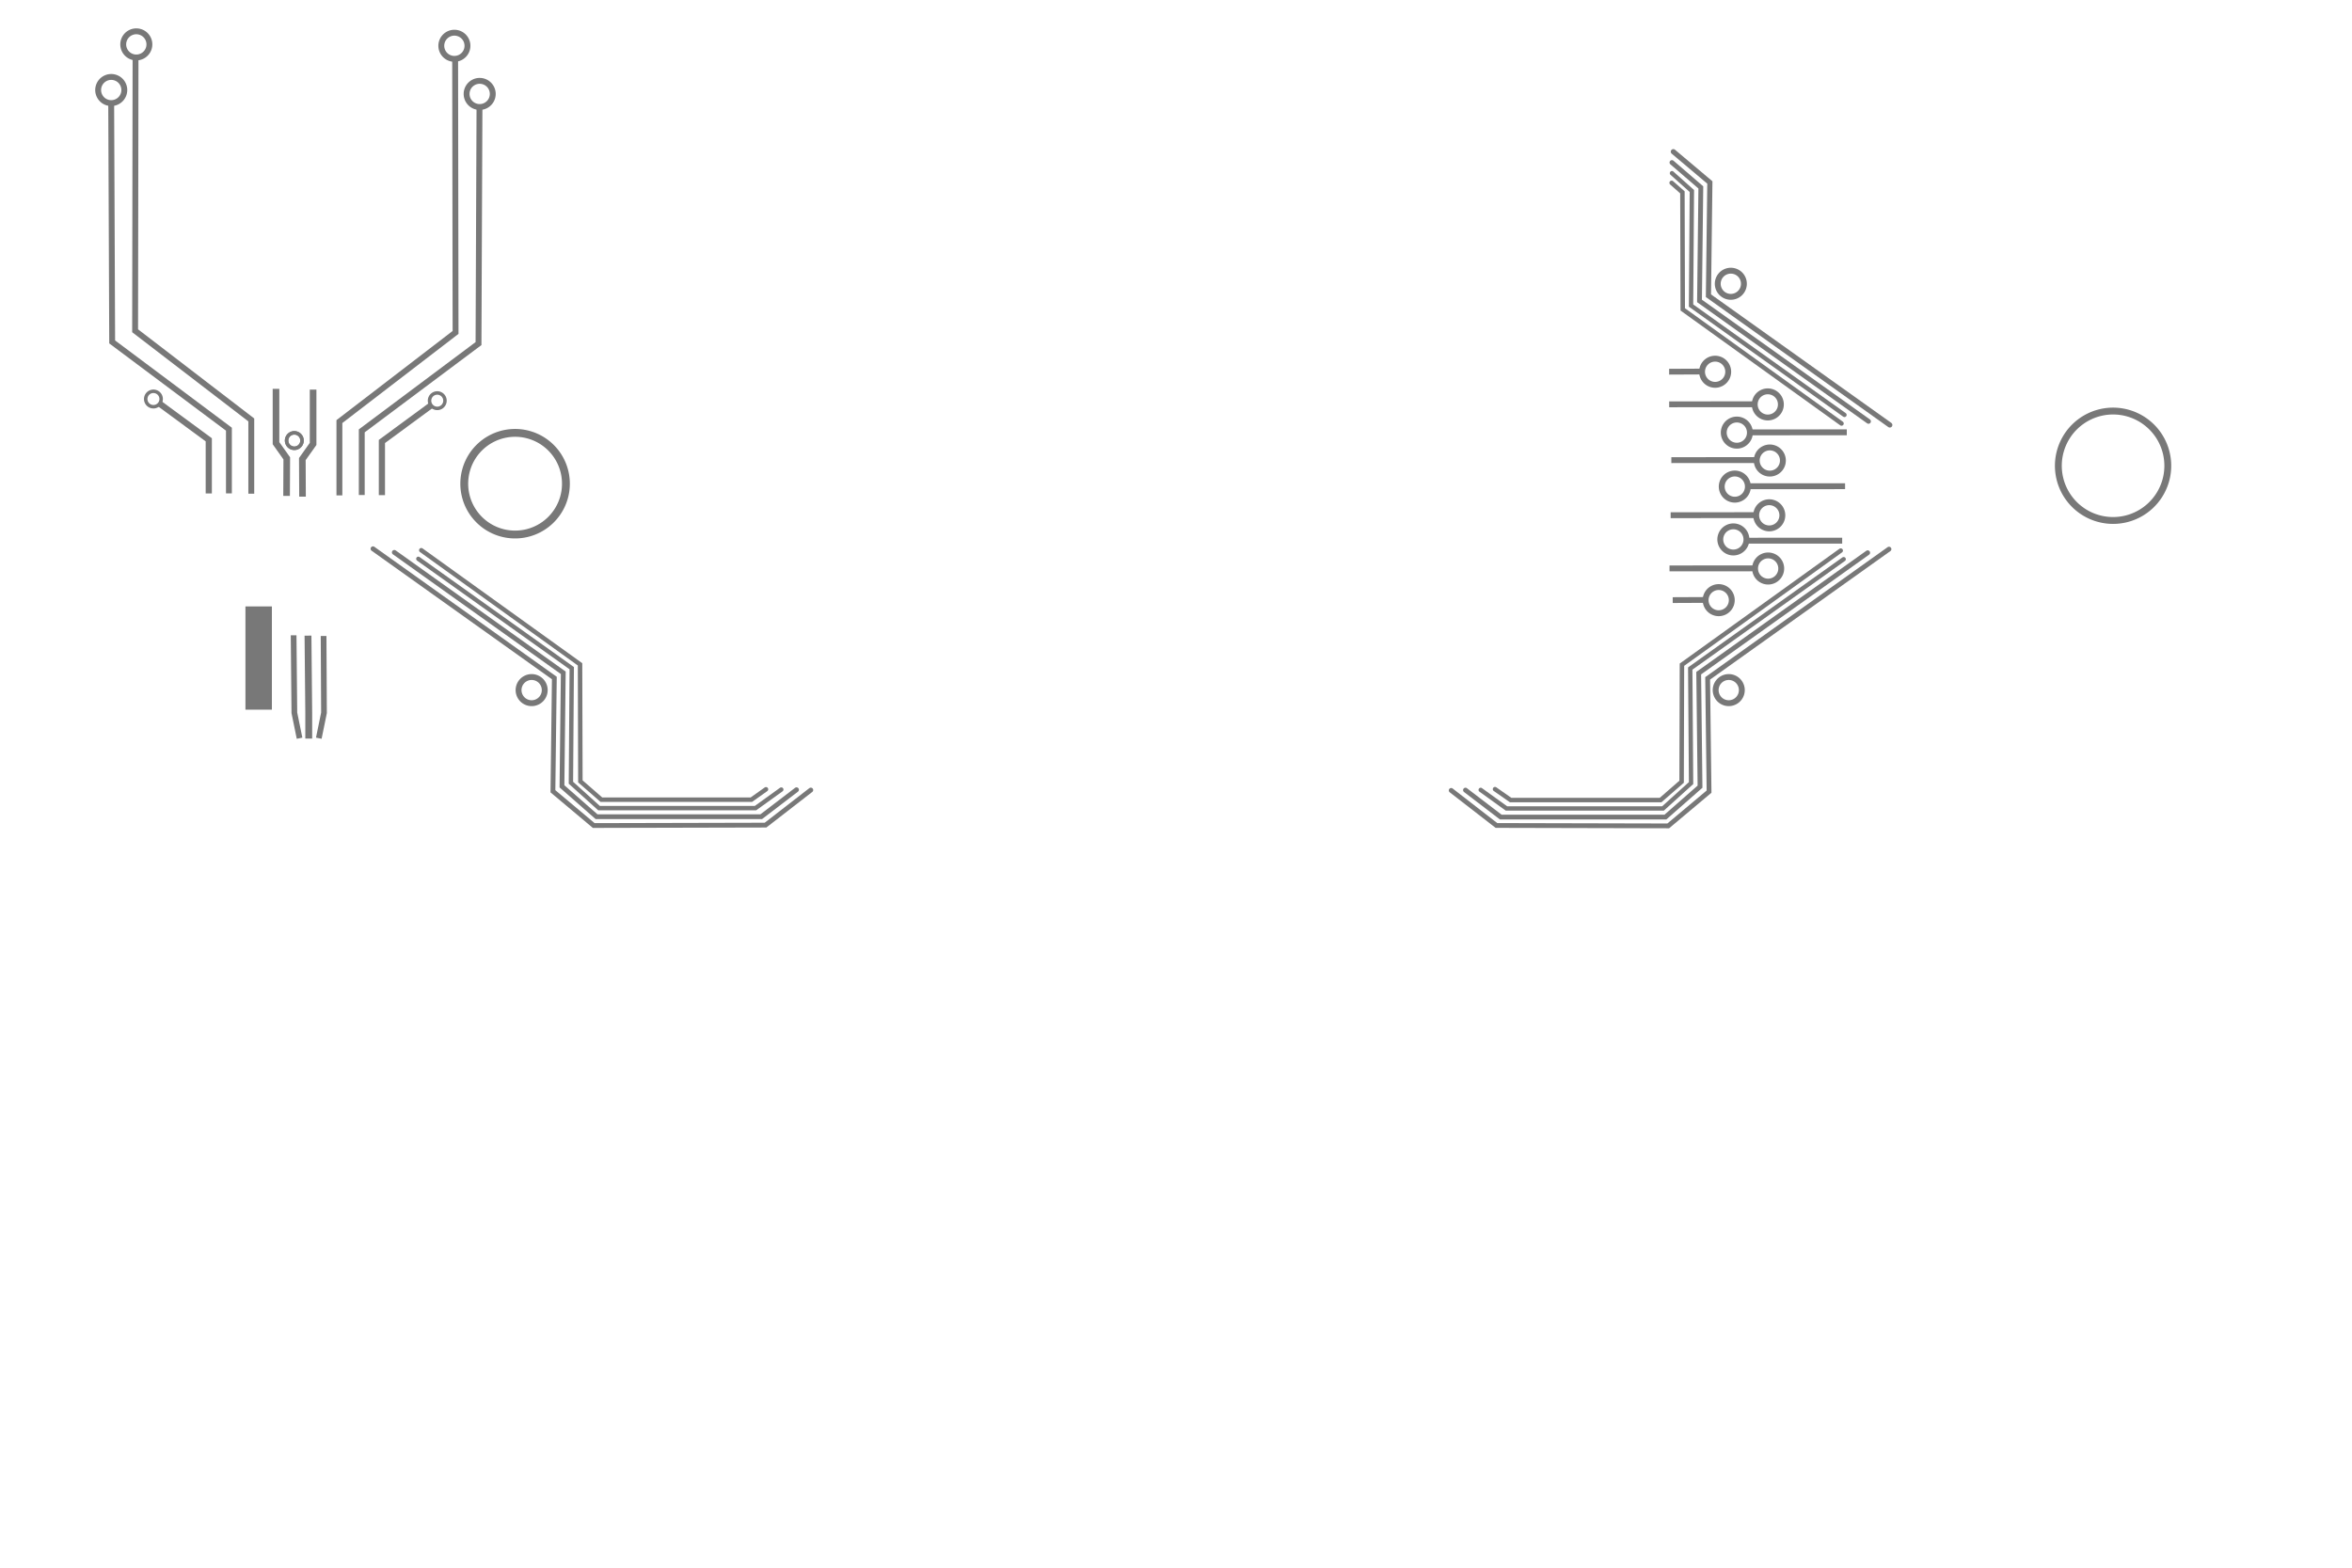 <?xml version="1.0" encoding="UTF-8" standalone="no"?>
<!-- Created with Inkscape (http://www.inkscape.org/) -->

<svg
   xmlns:dc="http://purl.org/dc/elements/1.1/"
   xmlns:cc="http://creativecommons.org/ns#"
   xmlns:rdf="http://www.w3.org/1999/02/22-rdf-syntax-ns#"
   xmlns:svg="http://www.w3.org/2000/svg"
   xmlns="http://www.w3.org/2000/svg"
   xmlns:sodipodi="http://sodipodi.sourceforge.net/DTD/sodipodi-0.dtd"
   xmlns:inkscape="http://www.inkscape.org/namespaces/inkscape"
   width="1200"
   height="800"
   id="svg2993"
   version="1.1"
   inkscape:version="0.48.3.1 r9886"
   sodipodi:docname="fondo_circuito.svg">
  <defs
     id="defs2995" />
  <sodipodi:namedview
     id="base"
     pagecolor="#ffffff"
     bordercolor="#666666"
     borderopacity="1.0"
     inkscape:pageopacity="0.0"
     inkscape:pageshadow="2"
     inkscape:zoom="1"
     inkscape:cx="595.7637"
     inkscape:cy="416.6063"
     inkscape:current-layer="layer1"
     inkscape:document-units="px"
     showgrid="false"
     inkscape:window-width="1855"
     inkscape:window-height="1056"
     inkscape:window-x="65"
     inkscape:window-y="24"
     inkscape:window-maximized="1" />
  <g
     id="layer1"
     inkscape:label="Layer 1"
     inkscape:groupmode="layer"
     transform="translate(0,-400)">
    <path
       style="fill:none;stroke:#787878;stroke-width:13.5;stroke-linecap:butt;stroke-linejoin:miter;stroke-miterlimit:4;stroke-opacity:1;stroke-dasharray:none"
       d="m 131.972,762.147 4e-5,-52.687"
       id="path2986"
       inkscape:connector-curvature="0"
       sodipodi:nodetypes="cc" />
    <path
       style="fill:none;stroke:#787878;stroke-width:2.275;stroke-linecap:round;stroke-linejoin:miter;stroke-miterlimit:4;stroke-opacity:1;stroke-dasharray:none;marker-start:none"
       d="m 214.933,680.782 81.006,58.232 0.175,59.728 10.713,9.338 76.522,5.6e-4 7.468,-5.306"
       id="path3984"
       inkscape:connector-curvature="0"
       sodipodi:nodetypes="cccccc" />
    <path
       style="fill:none;stroke:#787878;stroke-width:2.221;stroke-linecap:round;stroke-linejoin:miter;stroke-miterlimit:4;stroke-opacity:1;stroke-dasharray:none"
       d="m 213.432,685.174 78.278,55.798 -0.422,58.463 14.327,12.944 79.858,5.5e-4 13.146,-9.471"
       id="path3984-5"
       inkscape:connector-curvature="0"
       sodipodi:nodetypes="cccccc" />
    <path
       style="fill:none;stroke:#787878;stroke-width:2.446;stroke-linecap:round;stroke-linejoin:miter;stroke-miterlimit:4;stroke-opacity:1;stroke-dasharray:none"
       d="m 201.173,681.878 86.216,61.456 -0.673,57.933 17.655,15.507 83.998,6.1e-4 18.021,-13.764"
       id="path3984-5-4"
       inkscape:connector-curvature="0"
       sodipodi:nodetypes="cccccc" />
    <path
       style="fill:none;stroke:#787878;stroke-width:2.446;stroke-linecap:round;stroke-linejoin:miter;stroke-miterlimit:4;stroke-opacity:1;stroke-dasharray:none"
       d="m 190.302,680.034 92.53,65.957 -0.722,57.801 20.823,17.476 87.649,-0.208 23.091,-17.898"
       id="path3984-5-4-1"
       inkscape:connector-curvature="0"
       sodipodi:nodetypes="cccccc" />
    <path
       style="fill:none;stroke:#787878;stroke-width:2.275;stroke-linecap:round;stroke-linejoin:miter;stroke-miterlimit:4;stroke-opacity:1;stroke-dasharray:none;marker-start:none"
       d="m 939.144,680.965 -81.006,58.232 -0.175,59.728 -10.713,9.338 -76.522,5.6e-4 -7.968,-5.556"
       id="path3984-0"
       inkscape:connector-curvature="0"
       sodipodi:nodetypes="cccccc" />
    <path
       style="fill:none;stroke:#787878;stroke-width:2.221;stroke-linecap:round;stroke-linejoin:miter;stroke-miterlimit:4;stroke-opacity:1;stroke-dasharray:none"
       d="m 940.644,685.357 -78.278,55.798 0.422,58.463 -14.327,12.944 -79.858,5.5e-4 -13.146,-9.471"
       id="path3984-5-9"
       inkscape:connector-curvature="0"
       sodipodi:nodetypes="cccccc" />
    <path
       style="fill:none;stroke:#787878;stroke-width:2.446;stroke-linecap:round;stroke-linejoin:miter;stroke-miterlimit:4;stroke-opacity:1;stroke-dasharray:none"
       d="m 952.903,682.06 -86.216,61.456 0.673,57.933 -17.655,15.507 -83.998,6.1e-4 -18.021,-13.764"
       id="path3984-5-4-9"
       inkscape:connector-curvature="0"
       sodipodi:nodetypes="cccccc" />
    <path
       style="fill:none;stroke:#787878;stroke-width:2.446;stroke-linecap:round;stroke-linejoin:miter;stroke-miterlimit:4;stroke-opacity:1;stroke-dasharray:none"
       d="m 963.774,680.216 -92.53,65.957 0.722,57.801 -20.823,17.476 -87.649,-0.208 -23.091,-17.898"
       id="path3984-5-4-1-1"
       inkscape:connector-curvature="0"
       sodipodi:nodetypes="cccccc" />
    <path
       style="fill:none;stroke:#787878;stroke-width:2.275;stroke-linecap:round;stroke-linejoin:miter;stroke-miterlimit:4;stroke-opacity:1;stroke-dasharray:none;marker-start:none"
       d="m 939.555,616.119 -81.006,-58.232 -0.175,-59.728 -5.505,-4.859"
       id="path3984-0-1"
       inkscape:connector-curvature="0"
       sodipodi:nodetypes="cccc" />
    <path
       style="fill:none;stroke:#787878;stroke-width:2.221;stroke-linecap:round;stroke-linejoin:miter;stroke-miterlimit:4;stroke-opacity:1;stroke-dasharray:none"
       d="m 941.055,611.727 -78.278,-55.798 0.422,-58.463 -10.16,-9.09"
       id="path3984-5-9-5"
       inkscape:connector-curvature="0"
       sodipodi:nodetypes="cccc" />
    <path
       style="fill:none;stroke:#787878;stroke-width:2.446;stroke-linecap:round;stroke-linejoin:miter;stroke-miterlimit:4;stroke-opacity:1;stroke-dasharray:none"
       d="m 953.314,615.023 -86.216,-61.456 0.673,-57.933 -14.738,-12.695"
       id="path3984-5-4-9-5"
       inkscape:connector-curvature="0"
       sodipodi:nodetypes="cccc" />
    <path
       style="fill:none;stroke:#787878;stroke-width:2.626;stroke-linecap:round;stroke-linejoin:miter;stroke-miterlimit:4;stroke-opacity:1;stroke-dasharray:none"
       d="m 964.185,616.867 -92.53,-65.957 0.722,-57.801 -18.635,-15.705"
       id="path3984-5-4-1-1-3"
       inkscape:connector-curvature="0"
       sodipodi:nodetypes="cccc" />
    <path
       sodipodi:type="arc"
       style="fill:none;stroke:#787878;stroke-width:3.5;stroke-linecap:round;stroke-linejoin:miter;stroke-miterlimit:10;stroke-opacity:1;stroke-dasharray:none"
       id="path4904"
       sodipodi:cx="892.91669"
       sodipodi:cy="249.58333"
       sodipodi:rx="27.916666"
       sodipodi:ry="27.916666"
       d="m 919.652,257.619 a 27.917,27.917 0 1 1 0.014,-0.046"
       transform="translate(185.151,388.215)"
       sodipodi:start="0.29198668"
       sodipodi:end="6.5734404"
       sodipodi:open="true" />
    <path
       sodipodi:type="arc"
       style="fill:none;stroke:#787878;stroke-width:12.546;stroke-linecap:round;stroke-linejoin:miter;stroke-miterlimit:10;stroke-opacity:1;stroke-dasharray:none"
       id="path4904-1"
       sodipodi:cx="892.91669"
       sodipodi:cy="249.58333"
       sodipodi:rx="27.916666"
       sodipodi:ry="27.916666"
       d="m 919.652,257.619 a 27.917,27.917 0 1 1 0.014,-0.046"
       transform="matrix(0.239,0,0,0.239,672.725,561.143)"
       sodipodi:start="0.29198668"
       sodipodi:end="6.5734404"
       sodipodi:open="true" />
    <path
       sodipodi:type="arc"
       style="fill:none;stroke:#787878;stroke-width:12.546;stroke-linecap:round;stroke-linejoin:miter;stroke-miterlimit:10;stroke-opacity:1;stroke-dasharray:none"
       id="path4904-1-1"
       sodipodi:cx="892.91669"
       sodipodi:cy="249.58333"
       sodipodi:rx="27.916666"
       sodipodi:ry="27.916666"
       d="m 919.652,257.619 a 27.917,27.917 0 1 1 0.014,-0.046"
       transform="matrix(0.239,0,0,0.239,689.554,575.384)"
       sodipodi:start="0.29198668"
       sodipodi:end="6.5734404"
       sodipodi:open="true" />
    <path
       sodipodi:type="arc"
       style="fill:none;stroke:#787878;stroke-width:12.546;stroke-linecap:round;stroke-linejoin:miter;stroke-miterlimit:10;stroke-opacity:1;stroke-dasharray:none"
       id="path4904-1-5"
       sodipodi:cx="892.91669"
       sodipodi:cy="249.58333"
       sodipodi:rx="27.916666"
       sodipodi:ry="27.916666"
       d="m 919.652,257.619 a 27.917,27.917 0 1 1 0.014,-0.046"
       transform="matrix(0.239,0,0,0.239,671.694,588.691)"
       sodipodi:start="0.29198668"
       sodipodi:end="6.5734404"
       sodipodi:open="true" />
    <path
       sodipodi:type="arc"
       style="fill:none;stroke:#787878;stroke-width:12.546;stroke-linecap:round;stroke-linejoin:miter;stroke-miterlimit:10;stroke-opacity:1;stroke-dasharray:none"
       id="path4904-1-1-1"
       sodipodi:cx="892.91669"
       sodipodi:cy="249.58333"
       sodipodi:rx="27.916666"
       sodipodi:ry="27.916666"
       d="m 919.652,257.619 a 27.917,27.917 0 1 1 0.014,-0.046"
       transform="matrix(0.239,0,0,0.239,689.273,603.342)"
       sodipodi:start="0.29198668"
       sodipodi:end="6.5734404"
       sodipodi:open="true" />
    <path
       sodipodi:type="arc"
       style="fill:none;stroke:#787878;stroke-width:12.546;stroke-linecap:round;stroke-linejoin:miter;stroke-miterlimit:10;stroke-opacity:1;stroke-dasharray:none"
       id="path4904-1-1-1-8"
       sodipodi:cx="892.91669"
       sodipodi:cy="249.58333"
       sodipodi:rx="27.916666"
       sodipodi:ry="27.916666"
       d="m 919.652,257.619 a 27.917,27.917 0 1 1 0.014,-0.046"
       transform="matrix(0.239,0,0,0.239,670.957,615.65)"
       sodipodi:start="0.29198668"
       sodipodi:end="6.5734404"
       sodipodi:open="true" />
    <path
       style="fill:none;stroke:#787878;stroke-width:3;stroke-linecap:butt;stroke-linejoin:miter;stroke-miterlimit:4;stroke-opacity:1;stroke-dasharray:none"
       d="m 890.66,675.919 49.23,-0.027"
       id="path5017"
       inkscape:connector-curvature="0"
       sodipodi:nodetypes="cc" />
    <path
       style="fill:none;stroke:#787878;stroke-width:3;stroke-linecap:butt;stroke-linejoin:miter;stroke-miterlimit:4;stroke-opacity:1;stroke-dasharray:none"
       d="m 892.135,648.138 49.23,-0.027"
       id="path5017-2"
       inkscape:connector-curvature="0"
       sodipodi:nodetypes="cc" />
    <path
       style="fill:none;stroke:#787878;stroke-width:3;stroke-linecap:butt;stroke-linejoin:miter;stroke-miterlimit:4;stroke-opacity:1;stroke-dasharray:none"
       d="m 893.01,620.638 49.23,-0.027"
       id="path5017-5"
       inkscape:connector-curvature="0"
       sodipodi:nodetypes="cc" />
    <path
       style="fill:none;stroke:#787878;stroke-width:2.997;stroke-linecap:butt;stroke-linejoin:miter;stroke-miterlimit:4;stroke-opacity:1;stroke-dasharray:none"
       d="m 852.373,662.912 43.576,-0.03"
       id="path5017-2-2"
       inkscape:connector-curvature="0"
       sodipodi:nodetypes="cc" />
    <path
       style="fill:none;stroke:#787878;stroke-width:2.997;stroke-linecap:butt;stroke-linejoin:miter;stroke-miterlimit:4;stroke-opacity:1;stroke-dasharray:none"
       d="m 852.726,634.805 43.576,-0.03"
       id="path5017-2-2-2"
       inkscape:connector-curvature="0"
       sodipodi:nodetypes="cc" />
    <path
       sodipodi:type="arc"
       style="fill:none;stroke:#787878;stroke-width:12.546;stroke-linecap:round;stroke-linejoin:miter;stroke-miterlimit:10;stroke-opacity:1;stroke-dasharray:none"
       id="path4904-1-9"
       sodipodi:cx="892.91669"
       sodipodi:cy="249.58333"
       sodipodi:rx="27.916666"
       sodipodi:ry="27.916666"
       d="m 919.652,257.619 a 27.917,27.917 0 1 1 0.014,-0.046"
       transform="matrix(0.239,0,0,0.239,669.661,485.185)"
       sodipodi:start="0.29198668"
       sodipodi:end="6.5734404"
       sodipodi:open="true" />
    <path
       sodipodi:type="arc"
       style="fill:none;stroke:#787878;stroke-width:12.546;stroke-linecap:round;stroke-linejoin:miter;stroke-miterlimit:10;stroke-opacity:1;stroke-dasharray:none"
       id="path4904-1-8"
       sodipodi:cx="892.91669"
       sodipodi:cy="249.58333"
       sodipodi:rx="27.916666"
       sodipodi:ry="27.916666"
       d="m 919.652,257.619 a 27.917,27.917 0 1 1 0.014,-0.046"
       transform="matrix(0.239,0,0,0.239,668.6,692.544)"
       sodipodi:start="0.29198668"
       sodipodi:end="6.5734404"
       sodipodi:open="true" />
    <path
       sodipodi:type="arc"
       style="fill:none;stroke:#787878;stroke-width:12.546;stroke-linecap:round;stroke-linejoin:miter;stroke-miterlimit:10;stroke-opacity:1;stroke-dasharray:none"
       id="path4904-1-0"
       sodipodi:cx="892.91669"
       sodipodi:cy="249.58333"
       sodipodi:rx="27.916666"
       sodipodi:ry="27.916666"
       d="m 919.652,257.619 a 27.917,27.917 0 1 1 0.014,-0.046"
       transform="matrix(0.239,0,0,0.239,57.837,692.544)"
       sodipodi:start="0.29198668"
       sodipodi:end="6.5734404"
       sodipodi:open="true" />
    <path
       sodipodi:type="arc"
       style="fill:none;stroke:#787878;stroke-width:12.546;stroke-linecap:round;stroke-linejoin:miter;stroke-miterlimit:10;stroke-opacity:1;stroke-dasharray:none"
       id="path4904-1-1-1-5"
       sodipodi:cx="892.91669"
       sodipodi:cy="249.58333"
       sodipodi:rx="27.916666"
       sodipodi:ry="27.916666"
       d="m 919.652,257.619 a 27.917,27.917 0 1 1 0.014,-0.046"
       transform="matrix(0.239,0,0,0.239,688.701,630.495)"
       sodipodi:start="0.29198668"
       sodipodi:end="6.5734404"
       sodipodi:open="true" />
    <path
       style="fill:none;stroke:#787878;stroke-width:2.997;stroke-linecap:butt;stroke-linejoin:miter;stroke-miterlimit:4;stroke-opacity:1;stroke-dasharray:none"
       d="m 851.8,690.065 43.576,-0.03"
       id="path5017-2-2-1"
       inkscape:connector-curvature="0"
       sodipodi:nodetypes="cc" />
    <path
       sodipodi:type="arc"
       style="fill:none;stroke:#787878;stroke-width:12.546;stroke-linecap:round;stroke-linejoin:miter;stroke-miterlimit:10;stroke-opacity:1;stroke-dasharray:none"
       id="path4904-1-1-1-6"
       sodipodi:cx="892.91669"
       sodipodi:cy="249.58333"
       sodipodi:rx="27.916666"
       sodipodi:ry="27.916666"
       d="m 919.652,257.619 a 27.917,27.917 0 1 1 0.014,-0.046"
       transform="matrix(0.239,0,0,0.239,688.524,546.759)"
       sodipodi:start="0.29198668"
       sodipodi:end="6.5734404"
       sodipodi:open="true" />
    <path
       style="fill:none;stroke:#787878;stroke-width:2.997;stroke-linecap:butt;stroke-linejoin:miter;stroke-miterlimit:4;stroke-opacity:1;stroke-dasharray:none"
       d="m 851.624,606.329 43.576,-0.03"
       id="path5017-2-2-26"
       inkscape:connector-curvature="0"
       sodipodi:nodetypes="cc" />
    <path
       sodipodi:type="arc"
       style="fill:none;stroke:#787878;stroke-width:12.546;stroke-linecap:round;stroke-linejoin:miter;stroke-miterlimit:10;stroke-opacity:1;stroke-dasharray:none"
       id="path4904-1-1-1-6-9"
       sodipodi:cx="892.91669"
       sodipodi:cy="249.58333"
       sodipodi:rx="27.916666"
       sodipodi:ry="27.916666"
       d="m 919.652,257.619 a 27.917,27.917 0 1 1 0.014,-0.046"
       transform="matrix(0.239,0,0,0.239,661.654,530.086)"
       sodipodi:start="0.29198668"
       sodipodi:end="6.5734404"
       sodipodi:open="true" />
    <path
       style="fill:none;stroke:#787878;stroke-width:2.95;stroke-linecap:butt;stroke-linejoin:miter;stroke-miterlimit:4;stroke-opacity:1;stroke-dasharray:none"
       d="m 851.601,589.679 16.752,-0.076"
       id="path5017-2-2-26-2"
       inkscape:connector-curvature="0"
       sodipodi:nodetypes="cc" />
    <path
       sodipodi:type="arc"
       style="fill:none;stroke:#787878;stroke-width:12.546;stroke-linecap:round;stroke-linejoin:miter;stroke-miterlimit:10;stroke-opacity:1;stroke-dasharray:none"
       id="path4904-1-1-1-6-9-7"
       sodipodi:cx="892.91669"
       sodipodi:cy="249.58333"
       sodipodi:rx="27.916666"
       sodipodi:ry="27.916666"
       d="m 919.652,257.619 a 27.917,27.917 0 1 1 0.014,-0.046"
       transform="matrix(0.239,0,0,0.239,663.477,646.637)"
       sodipodi:start="0.29198668"
       sodipodi:end="6.5734404"
       sodipodi:open="true" />
    <path
       style="fill:none;stroke:#787878;stroke-width:2.95;stroke-linecap:butt;stroke-linejoin:miter;stroke-miterlimit:4;stroke-opacity:1;stroke-dasharray:none"
       d="m 853.424,706.231 16.752,-0.076"
       id="path5017-2-2-26-2-9"
       inkscape:connector-curvature="0"
       sodipodi:nodetypes="cc" />
    <path
       style="fill:none;stroke:#787878;stroke-width:2.915;stroke-linecap:butt;stroke-linejoin:miter;stroke-miterlimit:4;stroke-opacity:1;stroke-dasharray:none"
       d="m 152.837,776.721 -2.652,-12.949 -0.38,-39.58"
       id="path3927-1-3"
       inkscape:connector-curvature="0"
       sodipodi:nodetypes="ccc" />
    <path
       style="fill:none;stroke:#787878;stroke-width:2.915;stroke-linecap:butt;stroke-linejoin:miter;stroke-miterlimit:4;stroke-opacity:1;stroke-dasharray:none"
       d="m 162.648,776.721 2.652,-12.949 -0.203,-39.227"
       id="path3927-1-3-0"
       inkscape:connector-curvature="0"
       sodipodi:nodetypes="ccc" />
    <path
       style="fill:none;stroke:#787878;stroke-width:3.5;stroke-linecap:butt;stroke-linejoin:miter;stroke-miterlimit:4;stroke-opacity:1;stroke-dasharray:none"
       d="m 157.521,776.898 0,-12.949 -0.38,-39.58"
       id="path3927-1-3-0-6"
       inkscape:connector-curvature="0"
       sodipodi:nodetypes="ccc" />
    <path
       sodipodi:type="arc"
       style="fill:none;stroke:#787878;stroke-width:4.308;stroke-linecap:round;stroke-linejoin:miter;stroke-miterlimit:10;stroke-opacity:1;stroke-dasharray:none"
       id="path4904-0"
       sodipodi:cx="892.91669"
       sodipodi:cy="249.58333"
       sodipodi:rx="27.916666"
       sodipodi:ry="27.916666"
       d="m 919.652,257.619 a 27.917,27.917 0 1 1 0.014,-0.046"
       transform="matrix(0.929,0,0,0.929,-566.748,415.079)"
       sodipodi:start="0.29198668"
       sodipodi:end="6.5734404"
       sodipodi:open="true" />
    <path
       style="fill:none;stroke:#787878;stroke-width:2.997;stroke-linecap:butt;stroke-linejoin:miter;stroke-miterlimit:4;stroke-opacity:1;stroke-dasharray:none"
       d="m 128.209,651.943 2e-5,-37.658 -59.273,-45.499 0.216,-138.736"
       id="path4456-3"
       inkscape:connector-curvature="0"
       sodipodi:nodetypes="cccc" />
    <path
       style="fill:none;stroke:#787878;stroke-width:2.997;stroke-linecap:butt;stroke-linejoin:miter;stroke-miterlimit:4;stroke-opacity:1;stroke-dasharray:none"
       d="m 116.797,651.77 1e-5,-32.752 -59.566,-44.535 -0.496,-121.375"
       id="path4456-2"
       inkscape:connector-curvature="0"
       sodipodi:nodetypes="cccc" />
    <path
       style="fill:none;stroke:#787878;stroke-width:3.156;stroke-linecap:butt;stroke-linejoin:miter;stroke-miterlimit:4;stroke-opacity:1;stroke-dasharray:none"
       d="m 106.517,651.809 0,-6.228 0,-21.147 -25.448,-18.71"
       id="path4698-2-3"
       inkscape:connector-curvature="0"
       sodipodi:nodetypes="cccc" />
    <path
       sodipodi:type="arc"
       style="fill:none;stroke:#787878;stroke-width:12.546;stroke-linecap:round;stroke-linejoin:miter;stroke-miterlimit:10;stroke-opacity:1;stroke-dasharray:none"
       id="path4904-1-0-6"
       sodipodi:cx="892.91669"
       sodipodi:cy="249.58333"
       sodipodi:rx="27.916666"
       sodipodi:ry="27.916666"
       d="m 919.652,257.619 a 27.917,27.917 0 1 1 0.014,-0.046"
       transform="matrix(0.141,0,0,0.141,-47.624,568.444)"
       sodipodi:start="0.29198668"
       sodipodi:end="6.5734404"
       sodipodi:open="true" />
    <path
       style="fill:none;stroke:#787878;stroke-width:2.997;stroke-linecap:butt;stroke-linejoin:miter;stroke-miterlimit:4;stroke-opacity:1;stroke-dasharray:none"
       d="m 173.16,652.795 -3e-5,-37.658 59.273,-45.499 -0.216,-138.736"
       id="path4456-3-5"
       inkscape:connector-curvature="0"
       sodipodi:nodetypes="cccc" />
    <path
       style="fill:none;stroke:#787878;stroke-width:2.997;stroke-linecap:butt;stroke-linejoin:miter;stroke-miterlimit:4;stroke-opacity:1;stroke-dasharray:none"
       d="m 184.572,652.622 -1e-5,-32.752 59.566,-44.535 0.496,-121.375"
       id="path4456-2-1"
       inkscape:connector-curvature="0"
       sodipodi:nodetypes="cccc" />
    <path
       style="fill:none;stroke:#787878;stroke-width:3.156;stroke-linecap:butt;stroke-linejoin:miter;stroke-miterlimit:4;stroke-opacity:1;stroke-dasharray:none"
       d="m 194.852,652.661 0,-6.228 0,-21.147 25.448,-18.71"
       id="path4698-2-3-2"
       inkscape:connector-curvature="0"
       sodipodi:nodetypes="cccc" />
    <path
       sodipodi:type="arc"
       style="fill:none;stroke:#787878;stroke-width:12.546;stroke-linecap:round;stroke-linejoin:miter;stroke-miterlimit:10;stroke-opacity:1;stroke-dasharray:none"
       id="path4904-1-0-6-6"
       sodipodi:cx="892.91669"
       sodipodi:cy="249.58333"
       sodipodi:rx="27.916666"
       sodipodi:ry="27.916666"
       d="m 919.652,257.619 a 27.917,27.917 0 1 1 0.014,-0.046"
       transform="matrix(-0.141,0,0,0.141,348.994,569.296)"
       sodipodi:start="0.29198668"
       sodipodi:end="6.5734404"
       sodipodi:open="true" />
    <path
       sodipodi:type="arc"
       style="fill:none;stroke:#787878;stroke-width:12.546;stroke-linecap:round;stroke-linejoin:miter;stroke-miterlimit:10;stroke-opacity:1;stroke-dasharray:none"
       id="path4904-1-0-3"
       sodipodi:cx="892.91669"
       sodipodi:cy="249.58333"
       sodipodi:rx="27.916666"
       sodipodi:ry="27.916666"
       d="m 919.652,257.619 a 27.917,27.917 0 1 1 0.014,-0.046"
       transform="matrix(0.239,0,0,0.239,-156.662,386.319)"
       sodipodi:start="0.29198668"
       sodipodi:end="6.5734404"
       sodipodi:open="true" />
    <path
       sodipodi:type="arc"
       style="fill:none;stroke:#787878;stroke-width:12.546;stroke-linecap:round;stroke-linejoin:miter;stroke-miterlimit:10;stroke-opacity:1;stroke-dasharray:none"
       id="path4904-1-0-8"
       sodipodi:cx="892.91669"
       sodipodi:cy="249.58333"
       sodipodi:rx="27.916666"
       sodipodi:ry="27.916666"
       d="m 919.652,257.619 a 27.917,27.917 0 1 1 0.014,-0.046"
       transform="matrix(0.239,0,0,0.239,-143.866,363.032)"
       sodipodi:start="0.29198668"
       sodipodi:end="6.5734404"
       sodipodi:open="true" />
    <path
       sodipodi:type="arc"
       style="fill:none;stroke:#787878;stroke-width:12.546;stroke-linecap:round;stroke-linejoin:miter;stroke-miterlimit:10;stroke-opacity:1;stroke-dasharray:none"
       id="path4904-1-0-2"
       sodipodi:cx="892.91669"
       sodipodi:cy="249.58333"
       sodipodi:rx="27.916666"
       sodipodi:ry="27.916666"
       d="m 919.652,257.619 a 27.917,27.917 0 1 1 0.014,-0.046"
       transform="matrix(0.239,0,0,0.239,18.415,363.739)"
       sodipodi:start="0.29198668"
       sodipodi:end="6.5734404"
       sodipodi:open="true" />
    <path
       sodipodi:type="arc"
       style="fill:none;stroke:#787878;stroke-width:12.546;stroke-linecap:round;stroke-linejoin:miter;stroke-miterlimit:10;stroke-opacity:1;stroke-dasharray:none"
       id="path4904-1-0-27"
       sodipodi:cx="892.91669"
       sodipodi:cy="249.58333"
       sodipodi:rx="27.916666"
       sodipodi:ry="27.916666"
       d="m 919.652,257.619 a 27.917,27.917 0 1 1 0.014,-0.046"
       transform="matrix(0.239,0,0,0.239,31.32,388.311)"
       sodipodi:start="0.29198668"
       sodipodi:end="6.5734404"
       sodipodi:open="true" />
    <path
       style="fill:none;stroke:#787878;stroke-width:3.38;stroke-linecap:butt;stroke-linejoin:miter;stroke-miterlimit:4;stroke-opacity:1;stroke-dasharray:none"
       d="m 146.214,653.06 0.096,-19.17 -5.495,-7.734 0,-27.716"
       id="path7068"
       inkscape:connector-curvature="0"
       sodipodi:nodetypes="cccc" />
    <path
       style="fill:none;stroke:#787878;stroke-width:3.38;stroke-linecap:butt;stroke-linejoin:miter;stroke-miterlimit:4;stroke-opacity:1;stroke-dasharray:none"
       d="m 154.348,653.435 -0.096,-19.17 5.495,-7.734 0,-27.716"
       id="path7068-3"
       inkscape:connector-curvature="0"
       sodipodi:nodetypes="cccc" />
    <path
       sodipodi:type="arc"
       style="fill:none;stroke:#787878;stroke-width:12.546;stroke-linecap:round;stroke-linejoin:miter;stroke-miterlimit:10;stroke-opacity:1;stroke-dasharray:none"
       id="path4904-1-0-6-6-8"
       sodipodi:cx="892.91669"
       sodipodi:cy="249.58333"
       sodipodi:rx="27.916666"
       sodipodi:ry="27.916666"
       d="m 919.652,257.619 a 27.917,27.917 0 1 1 0.014,-0.046"
       transform="matrix(-0.141,0,0,0.141,276.065,589.708)"
       sodipodi:start="0.29198668"
       sodipodi:end="6.5734404"
       sodipodi:open="true" />
    <path
       sodipodi:type="arc"
       style="fill:none;stroke:#787878;stroke-width:12.546;stroke-linecap:round;stroke-linejoin:miter;stroke-miterlimit:10;stroke-opacity:1;stroke-dasharray:none"
       id="path4904-1-0-6-6-8-1"
       sodipodi:cx="892.91669"
       sodipodi:cy="249.58333"
       sodipodi:rx="27.916666"
       sodipodi:ry="27.916666"
       d="m 919.652,257.619 a 27.917,27.917 0 1 1 0.014,-0.046"
       transform="matrix(-0.141,0,0,0.141,276.065,589.583)"
       sodipodi:start="0.29198668"
       sodipodi:end="6.5734404"
       sodipodi:open="true" />
  </g>
</svg>
